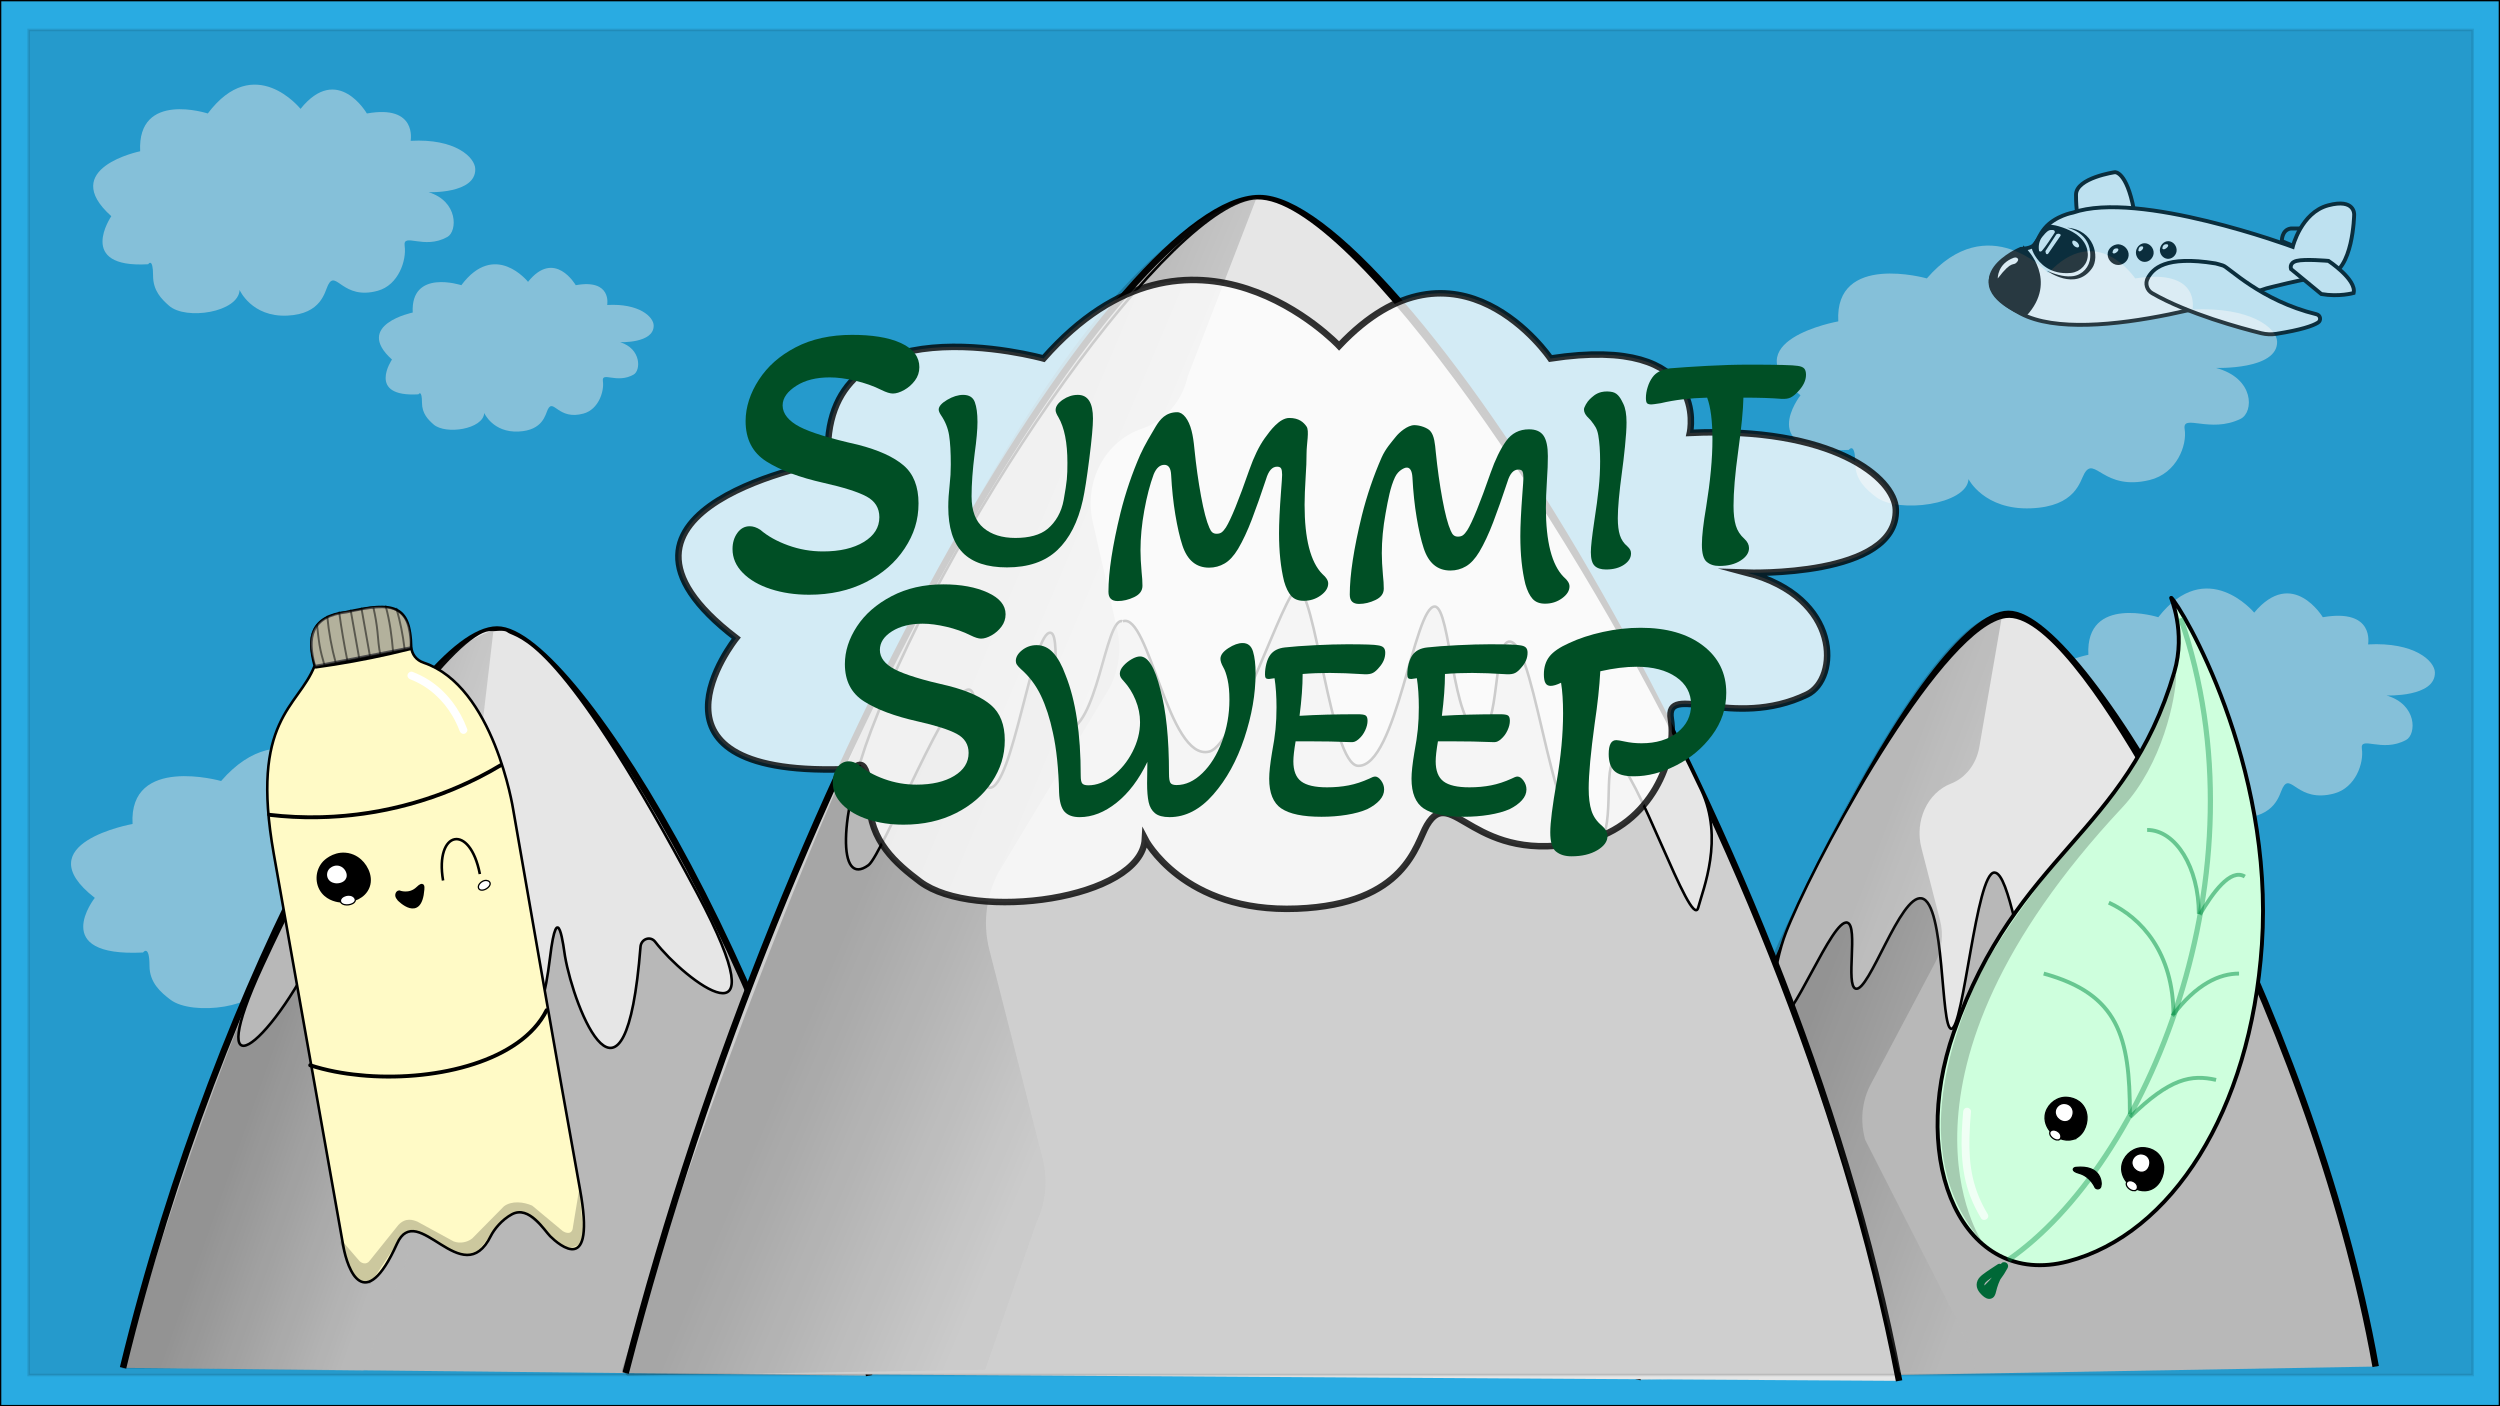<?xml version="1.0" encoding="UTF-8"?><svg xmlns="http://www.w3.org/2000/svg" width="1920" height="1080" xmlns:xlink="http://www.w3.org/1999/xlink" viewBox="0 0 1920 1080"><rect x="0" y="0" width="1920" height="1080" fill="#333333" stroke="none"/><defs><style>.cls-1{fill:url(#linear-gradient);}.cls-1,.cls-2,.cls-3,.cls-4,.cls-5,.cls-6,.cls-7,.cls-8,.cls-9,.cls-10{stroke-width:0px;}.cls-1,.cls-2,.cls-3,.cls-10{opacity:.2;}.cls-11{fill:#e6e6e6;}.cls-11,.cls-12,.cls-13,.cls-14,.cls-15,.cls-16,.cls-17,.cls-18,.cls-19,.cls-20,.cls-21,.cls-22,.cls-23,.cls-24,.cls-25,.cls-26,.cls-27{stroke-miterlimit:10;}.cls-11,.cls-12,.cls-13,.cls-14,.cls-15,.cls-16,.cls-18,.cls-19,.cls-20,.cls-21,.cls-22,.cls-23,.cls-24,.cls-25,.cls-27{stroke:#000;}.cls-11,.cls-13,.cls-20{stroke-width:5px;}.cls-2{fill:url(#linear-gradient-3);}.cls-3{fill:url(#linear-gradient-2);}.cls-12,.cls-14,.cls-17,.cls-25,.cls-27{stroke-width:3px;}.cls-12,.cls-17,.cls-22,.cls-26{fill:none;}.cls-13{fill:#ccc;}.cls-16{opacity:.1;}.cls-16,.cls-18,.cls-19,.cls-22,.cls-23{stroke-width:2px;}.cls-17,.cls-4,.cls-28{opacity:.5;}.cls-17,.cls-26{stroke:#009145;}.cls-18,.cls-20,.cls-21,.cls-4,.cls-27,.cls-7{fill:#fff;}.cls-19{fill:#fffac6;}.cls-20{opacity:.8;}.cls-29{opacity:.9;}.cls-30{opacity:.7;}.cls-24{fill:gray;opacity:.6;}.cls-25{fill:#ceffdd;}.cls-26{opacity:.4;stroke-width:4px;}.cls-6{fill:#29abe2;}.cls-8{fill:#004f25;}.cls-9{fill:#006837;}</style><linearGradient id="linear-gradient" x1="1585.76" y1="804.69" x2="1318.97" y2="684.72" gradientTransform="translate(-45.64 88) rotate(-3.45)" gradientUnits="userSpaceOnUse"><stop offset="0" stop-color="#ccc"/><stop offset=".64" stop-color="#000"/></linearGradient><linearGradient id="linear-gradient-2" x1="884.08" y1="676.21" x2="595.8" y2="546.58" gradientTransform="translate(-14.1 17.45) rotate(-1.35)" xlink:href="#linear-gradient"/><linearGradient id="linear-gradient-3" x1="348.96" y1="812.93" x2="159.33" y2="727.66" gradientTransform="translate(-64.91 25.61) rotate(-4.67)" xlink:href="#linear-gradient"/></defs><g id="Layer_1"><rect class="cls-6" x=".5" y=".5" width="1919" height="1079"/><path class="cls-5" d="m1919,1v1078H1V1h1918m1-1H0v1080h1920V0h0Z"/></g><g id="Layer_4"><path class="cls-4" d="m113.75,202.95s3.82-5.82,3.82,8.91c0,11.45,6.55,17.9,12.22,22.9,12.98,11.45,53.46,5.09,54.22-12.09,0,0,9.16,20.99,36.66,19.72,26.34-1.22,28.64-18.26,31.31-23.54,6.11-12.09,11.13,11.96,38.18,4.45,16.04-4.45,22.14-23.59,20.62-34.35s14.82,3.17,32.84-7c7.69-4.34,8.4-27.36-14.51-34.35,0,0,36.37,1.43,35.89-17.81-.22-8.94-15.27-23.54-49.64-21.63,0,0,5.35-27.99-33.6-20.99,0,0-22.48-38.91-50.95-3.55,0,0-35.34-44.16-71.23,3.55,0,0-54.22-17.68-51.93,29.01,0,0-63.38,12.97-22.15,49.87,0,0-27.49,40.08,28.26,36.9Z"/><path class="cls-4" d="m109.81,731.52s5-6.62,5,10.13c0,13.03,8.57,20.36,16,26.05,17,13.03,70,5.79,71-13.75,0,0,12,23.88,48,22.43,34.49-1.39,37.51-20.77,41-26.77,8-13.75,14.58,13.61,50,5.07,21-5.07,28.99-26.84,27-39.08s19.4,3.61,43-7.96c10.07-4.94,11-31.12-19-39.08,0,0,47.63,1.63,47-20.26-.29-10.16-20-26.77-65-24.6,0,0,7-31.84-44-23.88,0,0-29.44-44.26-66.72-4.04,0,0-46.28-50.24-93.28,4.04,0,0-71-20.11-68,33,0,0-83,14.76-29,56.73,0,0-36,45.59,37,41.97Z"/><path class="cls-4" d="m321.34,302.86s2.75-4.22,2.75,6.45c0,8.29,4.71,12.96,8.79,16.58,9.33,8.29,38.44,3.68,38.99-8.75,0,0,6.59,15.2,26.36,14.28,18.94-.88,20.6-13.22,22.51-17.04,4.39-8.75,8.01,8.66,27.46,3.22,11.53-3.22,15.92-17.08,14.83-24.87s10.65,2.3,23.61-5.07c5.53-3.14,6.04-19.8-10.43-24.87,0,0,26.15,1.04,25.81-12.89-.16-6.47-10.98-17.04-35.69-15.66,0,0,3.84-20.26-24.16-15.2,0,0-16.17-28.16-36.64-2.57,0,0-25.41-31.97-51.22,2.57,0,0-38.99-12.8-37.34,21,0,0-45.58,9.39-15.92,36.1,0,0-19.77,29.01,20.32,26.71Z"/><path class="cls-4" d="m1419.81,345.52s5-6.62,5,10.13c0,13.03,8.57,20.36,16,26.05,17,13.03,70,5.79,71-13.75,0,0,12,23.88,48,22.43,34.49-1.39,37.51-20.77,41-26.77,8-13.75,14.58,13.61,50,5.07,21-5.07,28.99-26.84,27-39.08-2-12.3,19.4,3.61,43-7.96,10.07-4.94,11-31.12-19-39.08,0,0,47.63,1.63,47-20.26-.29-10.16-20-26.77-65-24.6,0,0,7-31.84-44-23.88,0,0-29.44-44.26-66.72-4.04,0,0-46.28-50.24-93.28,4.04,0,0-71-20.11-68,33,0,0-83,14.76-29,56.73,0,0-36,45.59,37,41.97Z"/><path class="cls-4" d="m1610.19,589.17s3.95-5.79,3.95,8.86c0,11.39,6.77,17.8,12.63,22.77,13.42,11.39,55.28,5.06,56.07-12.02,0,0,9.48,20.88,37.9,19.61,27.23-1.21,29.62-18.16,32.38-23.41,6.32-12.02,11.51,11.9,39.48,4.43,16.58-4.43,22.89-23.46,21.32-34.16-1.58-10.75,15.32,3.16,33.96-6.96,7.95-4.32,8.69-27.2-15-34.16,0,0,37.61,1.43,37.12-17.71-.23-8.88-15.79-23.41-51.33-21.51,0,0,5.53-27.83-34.75-20.88,0,0-23.25-38.69-52.69-3.53,0,0-36.55-43.91-73.66,3.53,0,0-56.07-17.58-53.7,28.85,0,0-65.54,12.9-22.9,49.59,0,0-28.43,39.85,29.22,36.69Z"/></g><g id="Layer_2"><path class="cls-13" d="m1257.5,1059.5c72.57-301.42,224.27-587.68,284.99-588.04,59.13-.35,233.41,304.34,282.01,578.04"/><path class="cls-13" d="m94.5,1050.5c74.37-306.25,224.98-566.67,287.2-567.04,60.6-.36,235.99,294.96,285.8,573.04"/><path class="cls-18" d="m1718.97,730.64c5.08,10.81,3.67,20.83.92,28.22-2.89,7.77-12.87,8.79-16.98,1.67-12.81-22.17-21.2-68.06-28.44-68.41-7.28-.35,2.33,49.56-6.21,50.63-17.59,2.2-24.49-72.79-33.11-72.64-8.46.15-.94,70.52-12.42,71.54-11.84,1.04-21.74-65.71-34.15-64.93-13.63.86-16.16,62.41-26.9,62.73-11.28.34-17.99-69.3-30.01-69.33-13.95-.04-23.69,120.5-33.11,119.96-8.41-.48-4.64-96.79-22.77-100.15-16.49-3.06-40.41,72.78-50.7,69.33-7.81-2.62,2.13-47.6-6.21-50.63-11.62-4.22-43.03,79.22-54.33,75.39-3.01-1.02-6.8-6.85-3.48-25.32,5.55-30.81,8.65-38.51,14.31-51.75,26.81-62.75,117.69-226.99,165.03-233.28,58-7.7,178.55,256.98,178.55,256.98Z"/><path class="cls-11" d="m480.5,1054.5c124.57-484.1,382.32-901.79,486.54-902.36,101.5-.56,408.03,468.8,491.46,908.36"/><path class="cls-18" d="m861.84,477.04c-13.14-2.37-18.96,84.16-44.24,84.16-13.69,0-1.47-72.75-10.53-75.18-13.88-3.72-29.49,121.19-47.4,118.95-12.77-1.6-5.13-71.13-14.75-75.18-14.57-6.14-67.08,126.7-77.95,134.66-23.7,17.36-22.97-37.43,2.03-103.43,64.72-170.86,232.45-407.89,296.59-408.86,74.41-1.14,251.41,264.86,340.99,454.56,17.61,37.28,1.35,76.22-2.34,90.28-5.15,19.65-48.73-110.24-63.2-112.21-10.98-1.5,1.05,58.35-15.8,63.96-32.73,10.9-44.58-152.51-65.31-155.98-13.86-2.32-7.44,70.61-24.23,68.45-20.34-2.62-21.63-94.77-33.71-95.38-15.89-.81-29.49,123.44-58.99,122.31-21.08-.8-33.03-137.93-46.87-135.74-9.83,1.56-46.64,119.66-67.41,124.82-31.6,7.85-46.21-107.24-66.36-100.08"/><path class="cls-18" d="m391.98,485.78c-2.85-1.22-1.96-3.06-12.76-2.04-1.45.14-2.48-.16-3.93,0-23.53,2.68-95.73,89.09-173.74,258.19-46.13,100.01,3.93,65.31,43.63-16.8,2.35-4.85,9.37-5.65,8.49,3.6-3.45,36.12-12.86,73.4,1.87,63.2,23.76-16.47,33.91-46.07,42.45-59.15,2.34-3.59,7.72-2.18,8.14,2.13,1.63,16.62,4.32,43.28,4.74,42.22.61-1.52,9.45,128.07,50.77-41.84.34-1.39,2.21-1.52,2.75-.2,6.59,16.14,43.93,116.89,58,.52,5.9-48.8,10.58-6.73,11.53-1.26,7.14,41.25,46.4,139.22,57.99-7.23.48-6.06,7.62-8.57,11.27-3.81,22.84,29.74,98.38,87.17,32.39-37.01-98.43-185.22-131.74-195.44-143.58-200.53Z"/><path class="cls-1" d="m1537.76,471.71l-17.64,102.01c-2.26,13.06-10.53,23.74-21.76,28.09h0c-18.12,7.02-28.06,28.62-22.72,49.38l14.31,55.57c2.82,10.94,1.5,22.63-3.64,32.33l-49.6,93.67c-6.78,12.81-8.33,28.32-4.24,42.64l69.52,136.6c3.17,11.11,18.35,31.52,14,42h-57l-30-122-67.5-198.12s116.08-263.23,176.27-262.17Z"/><path class="cls-3" d="m965,152l-52.81,136.9c-4.23,19.16-17.58,34.47-35.12,40.3h0c-28.3,9.4-44.85,40.76-37.83,71.66l18.8,82.74c3.7,16.29,1,33.47-7.47,47.52l-81.76,135.61c-11.18,18.55-14.45,41.34-9,62.69l40.94,160.2c4.23,16.55,2.53,34.18-4.76,49.42l-39.32,112.96-274.97,4.47-4.09-3.9S739,198,965,152Z"/><path class="cls-2" d="m379,484l-11.05,94.2c-2.28,11.72-10.97,21.5-22.85,25.75h0c-19.17,6.85-29.53,26.43-23.68,44.75l15.66,49.05c3.08,9.66,1.79,20.12-3.58,28.93l-51.82,85.11c-7.09,11.64-8.59,25.51-4.13,38.14l33.45,94.78c3.46,9.79,2.87,20.48-1.65,29.97l-30.36,78.33-133-2h-52S240,528,379,484Z"/></g><g id="Layer_8"><rect class="cls-16" x="22" y="23" width="1877" height="1033"/></g><g id="Layer_3"><g class="cls-30"><path class="cls-27" d="m1595.99,166.88s-1.61-4.33-1.61-17.32,29.87-17.32,29.87-17.32c0,0,8.88-.87,14.53,28.58,0,0-36.33,4.33-42.79,6.06Z"/><path class="cls-12" d="m1752.45,185.2s-.27-8.64,6.84-9.7h9.85l-5.94,14.08-10.74-4.38Z"/><path class="cls-27" d="m1551.97,191.17s-52.01,22.03,0,49.64c52.01,27.61,188.82-19.38,188.82-19.38,0,0,27.22-7.17,46.82-9.96,19.59-2.79,20.39-46.59,20.39-46.59,0,0,.8-12.74-20-7.17-20.8,5.58-27.2,31.86-27.2,31.86,0,0-118.41-43.8-168.82-26.28,0,0-13.6,2.39-21.6,11.95s-4,15.13-18.4,15.93Z"/><path class="cls-27" d="m1649.48,213.63c3.84-7.01,12.9-17.68,52.1-11.31,1.41.23,3.37,1.02,5.6,1.59,4.31,1.1,28.95,27.01,71.94,37.46,3.03.74,3.71,4.76,1.07,6.41-4.04,2.52-12.97,5.6-31.92,8.61-3.87.61-7.83.45-11.64-.49-15.04-3.72-56.26-14.81-83.84-30.75-4.03-2.33-5.54-7.45-3.31-11.52Z"/><path class="cls-14" d="m1555.17,191.97s24,23.62,0,49.64c0,0-26.45-9.56-26.42-24.82s26.42-24.82,26.42-24.82Z"/><path class="cls-14" d="m1564.27,195.8c3.18,5.2,10.8,13.77,25.98,12.32,6.75-.64,12.02-6.34,11.69-13.08s-4.67-15.01-21.3-19.84c-2.17-.63-7.98-2.17-9.47.03-1.64,2.41-4.22,6.09-8.8,12.74-1.42,2.06.6,5.69,1.9,7.82Z"/><path class="cls-5" d="m1571.97,207.9s22,16.33,34.8-1.99c5.96-8.52,1.6-29.47-19.2-31.06-.8,0,18.88,3,17.72,22.73-.43,7.31-5.89,13.51-13.18,14.49-4.8.65-11.33-.19-20.14-4.17Z"/><path class="cls-5" d="m1626.78,187.59c-4.03.22-7.31,2.95-8,6.37-.94,4.66,3.09,9.55,8,9.56,3.93,0,7.63-3.1,8-7.17.4-4.37-3.17-8.52-8-8.76Z"/><path class="cls-5" d="m1646.78,186.79c-3.55.2-6.4,3.54-6.4,7.17,0,3.48,2.63,6.95,6.4,7.17,3.81.22,6.84-2.99,7.2-6.37.43-4.1-3.09-8.19-7.2-7.96Z"/><path class="cls-5" d="m1665.18,185.2c-3.62.02-6.56,3.56-6.4,7.17.13,2.95,2.34,5.96,5.6,6.37,3.53.44,6.65-2.36,7.2-5.58.66-3.88-2.48-7.98-6.4-7.96Z"/><path class="cls-7" d="m1626.12,190.83s-.73-.19-1.55.03c-.92.24-1.94,1-2.17,3.1,0,0,.57,1.59,2.87,0s1.79-3.08.85-3.13Z"/><path class="cls-7" d="m1645.32,189.25s-.6-.19-1.28.03c-.76.24-1.6.99-1.79,3.08,0,0,.47,1.58,2.37,0,1.9-1.58,1.47-3.06.7-3.11Z"/><path class="cls-7" d="m1664.37,187.63s-.73-.19-1.55.03c-.92.24-1.94,1-2.17,3.1,0,0,.57,1.59,2.87,0,2.3-1.59,1.79-3.08.85-3.13Z"/><path class="cls-7" d="m1568.24,192.59c-.76.85-2.09.9-2.28-.22-.6-3.65.18-7.53,2.4-10.35,3.45-4.38,4.8-4.78,4.8-4.78,0,0,.8-.8,3.45-.62,1.17.08,1.92,1.22,1.29,2.21-2.25,3.52-6.98,10.74-9.66,13.76Z"/><path class="cls-7" d="m1571.22,194.51l-.29-1.27c-.05-.24,0-.49.13-.7l8.14-12.45c.11-.17.27-.3.47-.38.49-.18,1.49-.41,2.46.12.48.26.59.87.29,1.31l-9.43,13.68c-.48.69-1.58.5-1.77-.31Z"/><path class="cls-7" d="m1534.28,213.87s-.44-11.26,12.34-15.94c.75-.27,1.6-.27,2.31.08.88.43,1.64,1.35.23,3.11-3.2,3.98-3.37-2.39-14.89,12.74Z"/><path class="cls-7" d="m1591.57,186.79s-.8-3.19,2.4-1.59c1.73.86,2.46,2.23,2.76,3.31.25.89-.51,1.74-1.42,1.56-1.22-.25-2.83-1.02-3.74-3.28Z"/><path class="cls-27" d="m1759.59,206.7s-1.99-4.7,4.21-6.33c6.2-1.63,24.47,0,24.47,0,0,0,21.72,14.3,19.32,24.65,0,0-11.2,3.19-24.8.8l-23.2-19.11Z"/></g><path class="cls-20" d="m655.45,590.49s12.17-15.85,12.17,24.24c0,31.17,20.86,48.72,38.93,62.34,41.37,31.17,170.33,13.85,172.76-32.9,0,0,29.2,57.14,116.8,53.68,83.91-3.32,91.26-49.71,99.76-64.07,19.47-32.9,35.48,32.57,121.66,12.12,51.1-12.12,70.54-64.22,65.7-93.51s47.21,8.64,104.63-19.05c24.51-11.82,26.77-74.46-46.23-93.51,0,0,115.89,3.9,114.36-48.49-.71-24.32-48.66-64.07-158.16-58.87,0,0,17.03-76.19-107.06-57.14,0,0-71.63-105.9-162.35-9.66,0,0-112.61-120.21-226.97,9.66,0,0-172.76-48.12-165.46,78.97,0,0-201.96,35.32-70.56,135.75,0,0-87.6,109.09,90.03,100.43Z"/></g><g id="Layer_5"><path class="cls-8" d="m591.82,452.38c-8.94-2.92-16.05-7.05-21.32-12.4-5.28-5.34-7.92-11.44-7.92-18.29,0-4.84,1.24-8.97,3.72-12.4,2.47-3.43,5.65-5.14,9.53-5.14,2.58,0,5.28.91,8.08,2.72,5.6,4.84,12.71,8.82,21.33,11.94,8.61,3.13,17.55,4.69,26.82,4.69,12.92,0,23.37-2.42,31.34-7.26,7.97-4.84,11.95-11.19,11.95-19.05,0-7.05-3.29-12.35-9.85-15.88-6.57-3.52-17.5-7-32.79-10.43-18.74-4.23-33.44-9.72-44.1-16.48-10.66-6.75-15.99-17.08-15.99-31,0-10.68,3.57-21.65,10.25-31.83,6.67-10.18,15.6-18.23,28.09-24.79,12.49-6.55,27.25-9.61,43.4-9.61,14.65,0,27.66,1.76,37.57,6.3,9.91,4.54,14.13,11.04,14.13,18.5,0,3.83-1.13,7.26-3.39,10.28-2.26,3.02-5.01,5.44-8.24,7.26-3.23,1.81-6.14,2.72-8.72,2.72-2.16,0-5.06-.91-8.72-2.72-6.03-3.02-12.71-5.39-20.03-7.11-7.33-1.71-13.89-2.57-19.71-2.57-10.34,0-18.85,2.12-25.52,6.35-6.68,4.23-10.67,9.17-10.67,15.21,0,6.45,4.8,12.05,13.09,16.39,8.29,4.34,23.21,8.92,44.75,13.76,15.72,4.04,27.41,9.33,35.06,15.88,7.64,6.55,11.47,16.28,11.47,29.18s-3.55,23.84-10.66,34.62c-7.11,10.79-17.02,19.4-29.73,25.85-12.71,6.45-27.25,9.68-43.62,9.68-10.77,0-20.63-1.46-29.56-4.38Z"/><path class="cls-8" d="m739.38,424.44c-7.41-7.54-11.11-19.25-11.11-35.14,0-5.12.36-10.84,1.08-17.17.57-4.85.86-9.96.86-15.35,0-9.42-.43-16.9-1.3-22.42-.86-5.52-2.95-10.71-6.26-15.55-1.15-1.75-1.73-3.16-1.73-4.24,0-2.42,2.16-4.91,6.47-7.47,4.32-2.56,8.42-3.84,12.3-3.84,4.6,0,7.59,1.85,8.96,5.55,1.37,3.7,2.05,8.79,2.05,15.25,0,5.79-.72,13.87-2.16,24.24-1.58,12.52-2.37,23.5-2.37,32.92,0,11.04,3.05,19.12,9.17,24.24,6.11,5.12,14.28,7.68,24.5,7.68s19.1-2.15,24.93-7.14c5.83-4.98,10.44-12.45,12.14-22.08,2.59-14.68,2.86-17.78,2.86-28.55,0-15.35-2.3-27-6.91-34.94-1.44-2.29-2.16-4.11-2.16-5.45,0-2.83,1.83-5.48,5.5-7.98,3.67-2.49,7.52-3.74,11.55-3.74,7.77,0,11.65,6.06,11.65,18.18,0,5.79-.94,16.06-2.81,30.8-1.87,14.74-3.53,25.35-4.96,31.81-3.74,16.83-10.29,29.66-19.64,38.48-9.35,8.82-22.23,13.23-38.63,13.23-15.25,0-26.58-3.77-33.99-11.31Z"/><path class="cls-8" d="m851.28,454.57c0-15.22,3.09-35.48,9.28-60.8,3.88-15.48,8.92-30.3,15.11-44.44,3.16-7.14,9.04-16.96,11.89-21.71,3.31-5.52,7.73-11.04,16.56-11.04,4.46,0,8.83,5.52,11.04,14.35.97,3.87,1.59,7.9,2.17,13.96,1.29,12.79,2.98,24.84,5.07,36.15,2.08,11.31,4.21,19.39,6.37,24.24.72,1.75,1.51,2.96,2.37,3.64.86.68,1.94,1.01,3.24,1.01,1.58,0,2.88-.37,3.88-1.11,1-.74,2.08-1.98,3.24-3.74,3.88-6.19,9.85-20.87,17.91-44.03,3.59-10.23,7.55-18.38,11.87-24.44s11.45-15.61,18.93-15.61,11.01,3.39,13.25,6.62c2.23,3.23-.02,13.23-.02,20.5,0,5.52-.22,11.31-.65,17.37-.58,9.43-.86,16.83-.86,22.22,0,26.13,4.53,43.83,13.6,53.12,3.02,2.56,4.53,4.98,4.53,7.27,0,3.37-1.91,6.43-5.72,9.19-3.81,2.76-8.17,4.14-13.06,4.14-4.18,0-7.38-1.25-9.6-3.74-2.23-2.49-4.07-6.23-5.5-11.21-2.59-10.5-3.88-22.82-3.88-36.96,0-7.68.5-18.24,1.51-31.71.57-7.27.86-11.65.86-13.13,0-2.29-.25-3.9-.75-4.85-.51-.94-1.55-1.41-3.13-1.41-3.74,0-6.55,3.17-8.42,9.49-3.88,11.72-7.52,22.02-10.9,30.9-3.38,8.89-6.94,16.5-10.68,22.82-3.17,5.25-6.58,8.96-10.25,11.11-3.67,2.16-7.66,3.23-11.98,3.23-9.93,0-16.76-5.72-20.5-17.17-2.02-6.19-3.81-14.04-5.4-23.53-1.58-9.49-2.66-19.76-3.24-30.8-.29-4.98-2.02-7.47-5.18-7.47-3.45,0-6.19,2.42-8.2,7.27-2.88,7.81-5.29,17.07-7.23,27.77-1.94,10.7-2.91,20.91-2.91,30.6,0,4.71.29,10.3.86,16.76.43,3.77.65,7.27.65,10.5,0,3.77-2.12,6.67-6.37,8.69-4.25,2.02-8.45,3.03-12.63,3.03-4.75,0-7.12-2.35-7.12-7.07Z"/><path class="cls-8" d="m1036.62,456.77c0-15.22,3.09-35.48,9.28-60.8,3.88-15.48,8.92-30.3,15.11-44.44,3.16-7.14,7.56-11.78,11.01-16.16,2.43-3.1,8.89-8.86,14.22-8.86,4.46,0,10.12,2.15,12.14,4.42,3.21,3.59,3.71,10.1,4.28,16.16,1.3,12.79,2.98,24.84,5.07,36.15,2.08,11.31,4.21,19.39,6.37,24.24.72,1.75,1.51,2.96,2.37,3.64.86.68,1.94,1.01,3.24,1.01,1.58,0,2.88-.37,3.88-1.11,1-.74,2.08-1.98,3.24-3.74,3.88-6.19,9.85-20.87,17.91-44.03,3.59-10.23,7.55-18.38,11.87-24.44s10.21-9.09,17.7-9.09c5.18,0,8.88,1.62,11.11,4.85,2.23,3.23,3.34,8.48,3.34,15.75,0,5.52-.22,11.31-.65,17.37-.58,9.43-.86,16.83-.86,22.22,0,26.13,4.53,43.83,13.6,53.12,3.02,2.56,4.53,4.98,4.53,7.27,0,3.37-1.91,6.43-5.72,9.19-3.81,2.76-8.17,4.14-13.06,4.14-4.17,0-7.38-1.25-9.6-3.74-2.23-2.49-4.07-6.23-5.5-11.21-2.59-10.5-3.88-22.82-3.88-36.96,0-7.68.5-18.24,1.51-31.71.57-7.27.86-11.65.86-13.13,0-2.29-.25-3.9-.75-4.85-.51-.94-1.55-1.41-3.13-1.41-3.74,0-6.55,3.17-8.42,9.49-3.88,11.72-7.52,22.02-10.9,30.9-3.38,8.89-6.94,16.5-10.68,22.82-3.17,5.25-6.58,8.96-10.25,11.11-3.67,2.16-7.66,3.23-11.98,3.23-9.93,0-16.76-5.72-20.5-17.17-2.02-6.19-3.81-14.04-5.39-23.53-1.59-9.49-2.66-19.76-3.24-30.8-.29-4.98-1.82-8.16-5.18-7.47-.41.08-5.48,1.52-8.2,7.27-3.56,7.52-5.29,17.07-7.23,27.77-1.94,10.7-2.91,20.91-2.91,30.6,0,4.71.29,10.3.86,16.76.43,3.77.65,7.27.65,10.5,0,3.77-2.12,6.67-6.37,8.69-4.24,2.02-8.45,3.03-12.62,3.03-4.75,0-7.12-2.35-7.12-7.07Z"/><path class="cls-8" d="m1224.68,434.53c-1.94-1.88-2.91-5.38-2.91-10.5,0-4.04.86-11.85,2.59-23.43,1.58-10.23,2.73-18.78,3.45-25.65.72-6.87,1.08-13.73,1.08-20.6,0-7.94-.47-14.61-1.4-20-.94-5.38-2.61-7.36-5.49-11.13-1.15-1.75-5.52-4.42-5.52-8.83,0-1.62,2.47-5.91,4.42-7.73s4.42-4.42,8.83-5.52c2.97-.74,6.46-.59,8.83,0,4.42,1.1,6.48,5.61,8.14,8.97,1.65,3.37,2.48,8.15,2.48,14.34,0,4.58-.4,10.74-1.19,18.48-.79,7.74-1.55,14.17-2.27,19.29-2.16,15.89-3.24,27.81-3.24,35.75,0,5.39.54,9.76,1.62,13.13,1.08,3.37,2.98,6.2,5.72,8.48,1,.94,1.73,1.82,2.16,2.63.43.81.65,1.75.65,2.83,0,3.37-1.8,6.26-5.4,8.69-3.6,2.42-8.2,3.64-13.81,3.64-3.88,0-6.8-.94-8.74-2.83Z"/><path class="cls-8" d="m1310.72,431.49c-2.45-2.13-3.67-6.51-3.67-13.14s1.1-16.34,3.29-29.12c3.2-19.73,4.81-37.02,4.81-51.86,0-14.05-1.35-24.7-4.05-31.97-13.16.32-25.05,1.74-35.67,4.26-4.05.63-6.41.95-7.08.95-1.69,0-2.83-.31-3.42-.95-.59-.63-.88-1.97-.88-4.03,0-2.68.46-5.48,1.39-8.41.92-2.92,2.15-5.41,3.67-7.46,2.7-3.79,7.17-6.07,13.41-6.87,7.42-.63,16.86-1.26,28.34-1.89,11.47-.63,22.35-.95,32.64-.95,21.42,0,33.81.32,37.19.95,2.36.32,4,.99,4.93,2.01.92,1.03,1.39,2.65,1.39,4.85,0,4.26-2.02,8.52-6.07,12.79-2.02,2.21-3.92,3.75-5.69,4.62-1.77.87-4.09,1.22-6.96,1.07-7.42-.63-17.2-.95-29.35-.95-.17,9.32-1.52,23.13-4.05,41.44-2.36,17.05-3.54,30.94-3.54,41.67,0,6.16.59,11.21,1.77,15.15,1.18,3.95,3.37,7.34,6.58,10.18,2.36,2.21,3.54,4.58,3.54,7.1,0,3.63-2.15,6.83-6.45,9.59-4.3,2.76-9.74,4.14-16.32,4.14-4.05,0-7.3-1.07-9.74-3.2Z"/><path class="cls-8" d="m666.63,629.32c-8.27-2.7-14.84-6.52-19.72-11.47-4.88-4.94-7.32-10.58-7.32-16.92,0-4.48,1.14-8.3,3.44-11.47,2.29-3.17,5.23-4.76,8.82-4.76,2.39,0,4.88.84,7.47,2.52,5.18,4.47,11.75,8.16,19.72,11.05,7.97,2.89,16.23,4.34,24.8,4.34,11.95,0,21.61-2.24,28.99-6.71,7.37-4.47,11.06-10.35,11.06-17.62,0-6.53-3.04-11.42-9.11-14.68-6.08-3.26-16.19-6.48-30.33-9.65-17.33-3.91-30.93-8.99-40.79-15.24-9.86-6.24-14.79-15.8-14.79-28.67,0-9.88,3.09-19.53,9.26-28.95,6.17-9.41,15.04-17.15,26.59-23.21,11.55-6.06,24.8-9.09,39.74-9.09,13.54,0,24.9,2.1,34.07,6.29,9.16,4.19,13.75,9.74,13.75,16.64,0,3.54-1.05,6.71-3.14,9.51-2.09,2.8-4.63,5.03-7.62,6.71-2.99,1.68-5.68,2.52-8.07,2.52-1.99,0-4.68-.84-8.07-2.52-5.58-2.8-11.76-4.99-18.53-6.57-6.78-1.58-12.85-2.38-18.23-2.38-9.56,0-17.43,1.96-23.61,5.87-6.18,3.92-9.26,8.67-9.26,14.26,0,5.97,3.83,10.96,11.5,14.96,7.67,4.01,21.46,8.25,41.39,12.72,14.54,3.73,25.35,8.63,32.42,14.68,7.07,6.06,10.61,15.06,10.61,26.99s-3.29,22.05-9.86,32.02c-6.57,9.98-15.74,17.95-27.49,23.91-11.76,5.96-25.2,8.95-40.34,8.95-9.96,0-19.08-1.36-27.34-4.06Z"/><path class="cls-8" d="m817.59,623.42c-2.52-2.76-3.92-7.71-4.21-14.85-.43-18.31-2.02-33.6-4.75-45.85-2.3-10.91-5.36-20.37-9.17-28.38-3.81-8.01-8.96-14.85-15.43-20.5-1.44-1.34-2.45-2.46-3.02-3.33-.58-.87-.86-1.85-.86-2.93,0-2.96,1.62-5.72,4.86-8.28,3.24-2.56,6.94-3.84,11.11-3.84,4.89,0,9.14,1.95,12.73,5.86,3.59,3.91,6.76,9.63,9.5,17.17,7.77,19.26,11.65,45.04,11.65,77.36,0,2.96.39,4.92,1.19,5.86.79.94,2.34,1.41,4.64,1.41,6.33,0,12.59-2.39,18.78-7.17,6.18-4.78,11.22-10.94,15.11-18.48,3.88-7.54,5.83-15.15,5.83-22.82,0-5.79-1.15-11.48-3.45-17.07-2.3-5.59-5.32-10.4-9.06-14.44-1.15-1.21-1.94-2.22-2.37-3.03s-.65-1.68-.65-2.63c0-2.02.9-4.04,2.7-6.06,1.8-2.02,3.92-3.74,6.37-5.15,2.45-1.41,4.6-2.12,6.47-2.12,6.18,0,11.36,8.42,15.54,25.25,4.46,16.03,6.69,37.64,6.69,64.84,0,3.5.36,5.83,1.08,6.97.72,1.15,2.3,1.72,4.75,1.72,6.91,0,13.49-3.03,19.75-9.09,6.26-6.06,11.29-14.17,15.11-24.34,3.81-10.17,5.72-20.91,5.72-32.22,0-5.92-.47-11.01-1.4-15.25-.94-4.24-2.05-7.44-3.34-9.59-1.44-2.56-2.16-4.71-2.16-6.46,0-2.83,2.01-5.55,6.04-8.18,4.03-2.63,7.7-3.94,11.01-3.94,4.03,0,6.69,2.19,7.99,6.56,1.3,4.38,1.94,9.93,1.94,16.66,0,15.89-2.88,32.49-8.63,49.79-5.76,17.3-13.7,31.75-23.85,43.32-10.14,11.58-21.33,17.37-33.56,17.37-5.04,0-8.78-1.01-11.22-3.03-2.45-2.02-4.07-4.85-4.86-8.48-.79-3.64-1.19-8.48-1.19-14.54l.22-16.36c-6.47,13.47-14.35,23.9-23.63,31.31-9.28,7.41-18.74,11.11-28.38,11.11-5.18,0-9.03-1.38-11.55-4.14Z"/><path class="cls-8" d="m984.13,620.96c-6.26-4.24-9.39-11.88-9.39-22.93,0-4.71.72-11.38,2.16-20,1.3-6.87,2.19-12.86,2.7-17.98.5-5.12.76-10.7.76-16.76,0-8.48-.51-15.96-1.51-22.42l-4.32.61c-1.15,0-1.94-.23-2.37-.71-.43-.47-.65-1.38-.65-2.73,0-2.83.36-5.62,1.08-8.38.72-2.76,1.73-5.02,3.02-6.77,2.44-3.23,6.18-5.12,11.22-5.66,5.9-.67,13.63-1.24,23.2-1.72,9.57-.47,17.8-.71,24.71-.71,13.23,0,21.08.27,23.52.81,2.01.27,3.45.84,4.32,1.72.86.88,1.29,2.19,1.29,3.94,0,4.04-1.51,7.74-4.53,11.11-1.73,2.16-3.38,3.64-4.96,4.44-1.59.81-3.74,1.15-6.48,1.01-10.65-.67-19.5-1.01-26.54-1.01-7.63,0-14.6.27-20.93.81,0,9.16-.79,19.86-2.37,32.12,13.09-.81,27.98-1.21,44.67-1.21,3.02,0,5.03.3,6.04.91,1,.61,1.51,1.99,1.51,4.14,0,2.29-.61,4.75-1.83,7.37-1.22,2.63-2.84,4.82-4.86,6.56-1.01.94-2.02,1.62-3.02,2.02-1.01.4-2.3.54-3.88.4-9.35-.4-20-.61-31.94-.61h-9.71c-1.15,6.73-1.73,11.85-1.73,15.35,0,7.27,2.01,12.42,6.04,15.45,4.03,3.03,10.65,4.54,19.86,4.54,5.9,0,11.44-.5,16.62-1.51,5.18-1.01,10.43-2.73,15.75-5.15,2.01-1.08,3.52-1.62,4.53-1.62,1.58,0,3.13,1.05,4.64,3.13,1.51,2.09,2.27,4.34,2.27,6.77,0,2.96-1.15,5.72-3.45,8.28-2.3,2.56-5.47,4.85-9.49,6.87-4.32,1.89-9.57,3.33-15.75,4.34-6.19,1.01-12.66,1.51-19.42,1.51-14.24,0-24.49-2.12-30.75-6.36Z"/><path class="cls-8" d="m1093.43,620.96c-6.26-4.24-9.39-11.88-9.39-22.93,0-4.71.72-11.38,2.16-20,1.29-6.87,2.19-12.86,2.7-17.98.5-5.12.76-10.7.76-16.76,0-8.48-.51-15.96-1.51-22.42l-4.32.61c-1.15,0-1.94-.23-2.37-.71-.43-.47-.65-1.38-.65-2.73,0-2.83.36-5.62,1.08-8.38.72-2.76,1.73-5.02,3.02-6.77,2.44-3.23,6.19-5.12,11.22-5.66,5.9-.67,13.63-1.24,23.2-1.72,9.57-.47,17.8-.71,24.71-.71,13.24,0,21.08.27,23.52.81,2.01.27,3.45.84,4.32,1.72.86.88,1.29,2.19,1.29,3.94,0,4.04-1.51,7.74-4.53,11.11-1.73,2.16-3.38,3.64-4.96,4.44-1.59.81-3.74,1.15-6.48,1.01-10.65-.67-19.5-1.01-26.54-1.01-7.63,0-14.6.27-20.93.81,0,9.16-.79,19.86-2.37,32.12,13.09-.81,27.98-1.21,44.67-1.21,3.02,0,5.03.3,6.04.91,1,.61,1.51,1.99,1.51,4.14,0,2.29-.61,4.75-1.83,7.37-1.22,2.63-2.84,4.82-4.86,6.56-1.01.94-2.02,1.62-3.02,2.02-1.01.4-2.3.54-3.88.4-9.35-.4-20-.61-31.94-.61h-9.71c-1.15,6.73-1.73,11.85-1.73,15.35,0,7.27,2.01,12.42,6.04,15.45,4.03,3.03,10.65,4.54,19.86,4.54,5.9,0,11.44-.5,16.62-1.51s10.43-2.73,15.75-5.15c2.01-1.08,3.52-1.62,4.53-1.62,1.58,0,3.13,1.05,4.64,3.13,1.51,2.09,2.27,4.34,2.27,6.77,0,2.96-1.15,5.72-3.45,8.28-2.3,2.56-5.47,4.85-9.5,6.87-4.32,1.89-9.57,3.33-15.75,4.34-6.19,1.01-12.66,1.51-19.42,1.51-14.24,0-24.49-2.12-30.75-6.36Z"/><path class="cls-8" d="m1195.06,654.05c-2.97-2.4-4.45-7.35-4.45-14.83s1.64-20.3,4.91-39c3.27-19.05,4.92-36.51,4.92-52.36,0-9.26-.51-17.1-1.54-23.51-3.28,1.6-5.94,2.4-7.99,2.4-1.84,0-3.18-.71-3.99-2.14-.82-1.42-1.23-3.65-1.23-6.68,0-5.52,1.43-10.1,4.3-13.76,2.87-3.65,7.88-7.08,15.05-10.28,7.57-3.56,16.23-6.41,25.96-8.55,9.72-2.14,19.4-3.21,29.03-3.21,19.86,0,35.79,4.54,47.77,13.62,11.98,9.08,17.97,21.19,17.97,36.33,0,11.93-3.64,22.8-10.9,32.59-7.27,9.8-16.43,17.5-27.49,23.11-11.06,5.61-21.92,8.42-32.56,8.42-7.17,0-12.19-1.38-15.05-4.14-2.87-2.76-4.3-7.08-4.3-12.96,0-7.12,1.94-10.68,5.84-10.68,1.02,0,3.17.36,6.45,1.07,4.09.89,8.39,1.34,12.9,1.34,11.26,0,20.43-2.76,27.49-8.28,7.07-5.52,10.6-12.64,10.6-21.37s-3.84-15.98-11.52-21.24c-7.68-5.25-17.77-7.88-30.26-7.88-8.4,0-17.72,1.16-27.95,3.47-.62,11.75-2.05,25.11-4.3,40.07-3.07,22.44-4.61,39.09-4.61,49.95,0,6.95.71,12.65,2.15,17.1,1.43,4.45,4.09,8.28,7.99,11.49,2.87,2.5,4.3,5.17,4.3,8.01,0,4.1-2.61,7.7-7.83,10.82-5.22,3.11-11.83,4.67-19.81,4.67-4.91,0-8.86-1.2-11.83-3.61Z"/></g><g id="Layer_6"><g class="cls-29"><path class="cls-7" d="m240.84,535.04c-12.38,12.8-20.92,29.07-23.01,46.85-.59,5.01-.61,10.06-.1,15.07.16,1.61,1.26,3,3,3,1.5,0,3.16-1.38,3-3-1.7-16.78,3.09-33.23,12.61-47.07,2.6-3.79,5.55-7.31,8.74-10.61,2.68-2.78-1.55-7.03-4.24-4.24h0Z"/></g><path class="cls-19" d="m315.83,496.95c.48,5.48,3.72,10.06,9.62,12.04,53.87,18.03,68.63,112.47,68.63,112.47,0,0,37.03,213.57,51.35,292,12.21,66.9-15.7,43.05-22.89,35.96-4.51-4.45-16.11-23.92-29.4-16.84-7.92,4.22-13.89,11.99-16.15,16.55-21.87,44.04-56.48-28.48-72.12,6.09-24.87,54.99-37.98,20.12-41.21,1.87-3.23-18.25-33.29-187.8-53.42-301.37-18.32-103.67,18.81-112.13,31.39-144.39-5.73-21.44-3.21-38.13,24.73-41.26,36.58-8.27,48.57-5.34,49.48,26.89Z"/><path class="cls-21" d="m376.29,679.58c.68-1.97-.92-3.16-2.46-3.37-.33-.05-1.43-.18-2.87.46-2.1.94-3.07,2.73-3.13,2.84-.93,1.77-.36,3.46,1.19,3.98,1.38.46,3.03-.19,3.48-.38,1.43-.61,3.23-1.92,3.79-3.53Z"/><path class="cls-23" d="m281.41,684.01c5.4-8.17.89-18.22-4.75-23.21-1.22-1.08-5.28-4.56-11.71-4.96-9.42-.59-15.67,5.94-16.08,6.37-6.06,6.55-6.26,16.53-1.01,23.06,4.69,5.84,11.97,6.74,13.97,6.91,6.38.55,15.17-1.49,19.58-8.16Z"/><path class="cls-18" d="m266.25,675.85c2.33-3.51.39-7.81-2.04-9.95-.53-.46-2.27-1.95-5.05-2.12-4.06-.25-6.76,2.55-6.93,2.74-2.62,2.81-2.7,7.09-.44,9.89,2.02,2.5,5.16,2.88,6.02,2.96,2.75.23,6.54-.64,8.44-3.51Z"/><path class="cls-21" d="m272.06,693c1.68-1.77.53-3.77-1.02-4.72-.34-.2-1.45-.86-3.3-.85-2.71.02-4.61,1.46-4.73,1.55-1.85,1.44-2.05,3.5-.64,4.77,1.26,1.13,3.35,1.21,3.92,1.22,1.83.02,4.39-.53,5.76-1.98Z"/><path class="cls-22" d="m340.28,676.22c-6.51-38.34,20.64-44.37,28.25-4.95"/><path class="cls-23" d="m306.21,690.89s16.78,17.39,18.72-7.89c.17-2.25.24-5.46-4.35-1.01-6.19,6.01-13.98,2.85-13.98,2.85h0c-1.77.08-2.68,2.68-1.55,4.42l1.16,1.62Z"/><path class="cls-5" d="m206.71,627.26c24.1,2.86,48.5,2.5,72.52-.89,24.02-3.38,47.61-9.83,69.99-19.18,12.51-5.23,24.64-11.33,36.27-18.31,1.65-.99.15-3.59-1.51-2.59-20.57,12.35-42.72,21.97-65.77,28.66-23.1,6.71-47.04,10.48-71.09,11.14-13.5.37-27.01-.24-40.42-1.83-1.91-.23-1.9,2.77,0,3h0Z"/><path class="cls-5" d="m237.78,819.55c12.52,4.05,25.55,6.42,38.63,7.69,14.09,1.37,28.31,1.42,42.42.21,13.91-1.19,27.77-3.57,41.16-7.53,12.3-3.64,24.36-8.62,35.13-15.64,9.57-6.24,18.19-14.21,24.03-24.1.68-1.16,1.33-2.34,1.93-3.55.86-1.72-1.72-3.24-2.59-1.51-4.95,9.88-12.73,18.02-21.68,24.39-10.14,7.22-21.63,12.4-33.44,16.23-13.01,4.22-26.52,6.87-40.1,8.3-13.9,1.46-27.95,1.68-41.88.64-12.97-.97-25.92-3.04-38.42-6.67-1.47-.43-2.93-.87-4.38-1.34-1.84-.6-2.63,2.3-.8,2.89h0Z"/><path class="cls-5" d="m314.6,496.51c-18.66,4.69-37.52,8.59-56.52,11.67-5.37.87-10.75,1.67-16.14,2.41l.8,2.89c8.21-1.59,16.43-3.18,24.64-4.78,13-2.52,26-5.04,39-7.56,3.01-.58,6.01-1.17,9.02-1.75,1.89-.37,1.09-3.26-.8-2.89-8.21,1.59-16.43,3.18-24.64,4.78-13,2.52-26,5.04-39,7.56-3.01.58-6.01,1.17-9.02,1.75-1.93.37-1.06,3.15.8,2.89,19.06-2.62,38.02-6.05,56.79-10.29,5.31-1.2,10.6-2.47,15.87-3.79,1.87-.47,1.08-3.36-.8-2.89Z"/><path class="cls-10" d="m262.89,953.17l12.72,14.77c1.51,2.05,5.73,4,8.4.18l21.93-27.32c5.63-6.02,11.4-3.88,14.6-2.59l27.79,15.16c4.59,1.85,10.42.87,14.3-2.21l24.43-24.74c5.91-4.4,15.06-3.43,21.67-.49l23.39,19.48c2.2,1.49,7.46,3.5,7.93-3.28l4.85-29.31,3.37,37.89c-.36,5.61-11.13,9.46-15.65,6.12l-27.6-23.56c-4.64-3.67-14.81-1.66-18.47,2.99l-18.64,23.67c-2.72,3.08-11.43,5.27-15.09,3.39l-32.46-16.72c-2.89-1.55-8.14-2.58-10.02.1l-26.11,39.31c-4.33-1.73-10.95-3.04-13.1-5.59l-9.47-25.1c-.58-3.24,1.12-2.32,1.22-2.18Z"/><path class="cls-24" d="m276.39,467.98c-9.45,2.42-50.22.97-34.05,44.06l72.66-14.09s7.68-41.83-38.61-29.97Z"/><g class="cls-28"><path class="cls-5" d="m249.77,510.14c-1.45-4.84-2.74-9.73-3.6-14.72s-1.34-10.3-1.95-15.44c-.11-.95-1.61-.96-1.5,0,.61,5.12,1.08,10.28,1.93,15.36s2.18,10.2,3.68,15.2c.28.92,1.72.53,1.45-.4h0Z"/></g><g class="cls-28"><path class="cls-5" d="m258.6,509c-3.17-11.6-5.34-23.48-6.49-35.45-.09-.95-1.59-.96-1.5,0,1.16,12.1,3.34,24.11,6.54,35.84.25.93,1.7.54,1.45-.4h0Z"/></g><g class="cls-28"><path class="cls-5" d="m267.43,506.86c-2.45-12.2-4.52-24.47-6.21-36.79-.13-.95-1.58-.55-1.45.4,1.7,12.32,3.77,24.59,6.21,36.79.19.95,1.64.55,1.45-.4h0Z"/></g><g class="cls-28"><path class="cls-5" d="m276.5,504.88c-2.15-12.13-4.3-24.25-6.45-36.38-.17-.95-1.61-.55-1.45.4,2.15,12.13,4.3,24.25,6.45,36.38.17.95,1.61.55,1.45-.4h0Z"/></g><g class="cls-28"><path class="cls-5" d="m284.82,503.59c-2.16-12.19-4.32-24.38-6.48-36.56-.17-.95-1.61-.55-1.45.4,2.16,12.19,4.32,24.38,6.48,36.56.17.95,1.61.55,1.45-.4h0Z"/></g><g class="cls-28"><path class="cls-5" d="m292.87,502.72c-1.4-5.92-1.63-12-2.27-18.03s-1.63-11.82-2.96-17.64c-.22-.94-1.66-.54-1.45.4,1.38,6,2.4,12.07,3.01,18.19s.87,11.73,2.23,17.47c.22.94,1.67.54,1.45-.4h0Z"/></g><g class="cls-28"><path class="cls-5" d="m302.6,500.23c-.97-11.67-2.51-23.52-5.64-34.83-.26-.93-1.7-.53-1.45.4,3.09,11.18,4.63,22.88,5.59,34.43.08.96,1.58.96,1.5,0h0Z"/></g><g class="cls-28"><path class="cls-5" d="m311.41,497.97c-1.24-10.38-3.28-20.64-6.15-30.69-.26-.93-1.71-.53-1.45.4,2.83,9.92,4.88,20.05,6.1,30.29.11.95,1.61.96,1.5,0h0Z"/></g><path class="cls-7" d="m358.79,559.82c-5.67-15.14-15.58-28.6-29.25-37.44-4.02-2.6-8.33-4.7-12.8-6.42-1.51-.58-3.29.64-3.69,2.1-.46,1.69.58,3.11,2.1,3.69,13.93,5.33,25.23,15.76,32.61,28.55,2.08,3.61,3.84,7.34,5.26,11.12.57,1.52,2.03,2.55,3.69,2.1,1.46-.4,2.67-2.17,2.1-3.69h0Z"/></g><g id="Layer_7"><path class="cls-25" d="m1500.62,792.53c48.35-137.96,132.2-150.85,169.2-276.2,9.36-31.71-3.17-58.04-2.38-57.32,7.98,7.29,79.17,126.96,69.69,266.52-8.7,128.19-69.46,222.38-148.95,243.22-80.4,21.08-122.96-75.23-87.57-176.22Z"/><path class="cls-26" d="m1674.74,474.77c67.67,196.28-26.48,419.79-132.39,492.86"/><path class="cls-17" d="m1635.76,855.87c0-59.79-8.83-92.41-66.2-108.17"/><path class="cls-17" d="m1669.23,779.59c0-47.72-24.65-74.87-49.66-86.33"/><path class="cls-17" d="m1688.71,701.86c0-35.64-17.76-64.47-39.72-64.47"/><path class="cls-17" d="m1635.88,857.92c30.77-29.99,46.95-32.85,66.07-28.55"/><path class="cls-17" d="m1668.35,780.21c18.55-24.88,36.54-32.5,51.25-32.5"/><path class="cls-17" d="m1689.44,702.45c9.71-16.45,23.55-36.01,34.58-29.24"/><path class="cls-9" d="m1534.23,971c-3.79,2.55-7.76,4.95-11.38,7.74-1.61,1.24-3.16,2.68-4.02,4.55-1.03,2.25-1.03,4.58-.04,6.85.82,1.87,2.27,3.45,3.74,4.84,1.67,1.58,4.03,3.07,6.44,2.41,2.6-.71,3.43-2.94,3.98-5.31.47-2.05,1.08-4.08,1.82-6.05,1.53-4.05,3.88-8.18,6.61-11.59-1.57-1.21-3.14-2.42-4.71-3.64-3.17,6-7.23,11.34-12.15,16-1.18,1.11-1.12,3.12,0,4.24s3.06,1.12,4.24,0c5.25-4.98,9.71-10.81,13.09-17.21.69-1.32.45-2.96-.77-3.87-1.09-.81-2.99-.95-3.94.23-4.6,5.77-8.04,12.38-9.8,19.57-.15.63-.56,1.56-.51,2.21.02.35-.1,0,.09-.05.17-.04.44-.28.61-.35.11-.05.36.03.43-.01-.08.05-.44-.21-.18-.07-.59-.3-.9-.65-1.48-1.23-.42-.42-1.17-1.21-1.34-1.44-.23-.31-.44-.64-.63-.98-.25-.46-.16-.24-.25-.62-.1-.41-.08-.8.04-1.12s.6-.98.83-1.24c.45-.49,1.16-1.11,1.55-1.41,3.26-2.5,7.22-4.89,10.77-7.28,1.34-.9,1.93-2.64,1.08-4.1-.78-1.33-2.75-1.98-4.1-1.08h0Z"/><path class="cls-15" d="m1613.69,909.26s.74-14.7-19.47-12.68c-2.01.2-4.03,2.7,2.52,4.46,8.84,2.38,12.4,11.09,12.4,11.09h0c1.38,1.55,3.89.99,4.27-.96l.28-1.91Z"/><path class="cls-15" d="m1591.52,875.16c8.21-2.1,11.62-11.05,11.28-17.43-.07-1.38-.39-5.9-3.99-9.83-5.28-5.75-13-5.18-13.5-5.13-7.62.69-13.81,6.91-14.64,14.05-.74,6.38,3.07,11.1,4.16,12.35,3.49,3.99,9.99,7.71,16.7,5.99Z"/><path class="cls-21" d="m1587.4,861.34c3.53-.89,4.99-4.73,4.83-7.47-.03-.59-.17-2.54-1.73-4.23-2.28-2.48-5.6-2.24-5.82-2.22-3.28.29-5.93,2.95-6.28,6.01-.31,2.74,1.33,4.77,1.8,5.31,1.51,1.72,4.31,3.32,7.19,2.59Z"/><path class="cls-21" d="m1580.45,875.53c2.08-.16,2.61-2.09,2.26-3.57-.08-.32-.35-1.38-1.46-2.42-1.63-1.53-3.65-1.7-3.78-1.71-1.98-.14-3.36,1.05-3.28,2.66.07,1.44,1.27,2.68,1.61,3.01,1.09,1.06,2.96,2.17,4.66,2.04Z"/><path class="cls-15" d="m1650.26,914.02c8.23-2.18,11.71-11.2,11.42-17.63-.06-1.39-.34-5.94-3.92-9.86-5.24-5.75-12.96-5.11-13.46-5.06-7.62.75-13.86,7.06-14.75,14.25-.79,6.42,2.98,11.15,4.06,12.4,3.46,3.99,9.93,7.68,16.65,5.91Z"/><path class="cls-21" d="m1646.25,900.14c3.54-.92,5.03-4.8,4.89-7.56-.03-.6-.15-2.55-1.7-4.24-2.26-2.47-5.58-2.21-5.8-2.19-3.28.32-5.96,3.01-6.33,6.1-.33,2.76,1.29,4.79,1.76,5.33,1.49,1.72,4.28,3.31,7.17,2.56Z"/><path class="cls-21" d="m1639.19,914.47c2.08-.18,2.63-2.12,2.29-3.61-.07-.32-.34-1.38-1.44-2.43-1.62-1.53-3.63-1.69-3.76-1.69-1.98-.13-3.37,1.08-3.31,2.7.06,1.45,1.25,2.69,1.58,3.02,1.08,1.05,2.94,2.16,4.64,2.01Z"/><path class="cls-10" d="m1522.47,954.08s-86.77-126.14,107.4-333.89c31.09-33.26,41.16-84.52,41.41-101.33,0-.54-.75-.7-.96-.19-5.51,13.23-33.13,78.63-46.33,91.5-25.75,25.08-94.15,111.75-108.4,148.78-9.63,25.02-54.92,124.99,6.88,195.13Z"/><g class="cls-30"><path class="cls-7" d="m1507.72,853.73c-1.94,21.85-2.49,44.49,5.56,65.29,2.21,5.72,4.93,11.21,8.09,16.46,1.99,3.3,7.18.29,5.18-3.03-5.28-8.77-9.14-17.93-11.42-27.93-2.28-10.02-2.83-20.25-2.61-30.67.14-6.72.61-13.42,1.2-20.12.14-1.62-1.48-3-3-3-1.74,0-2.86,1.38-3,3h0Z"/></g></g></svg>